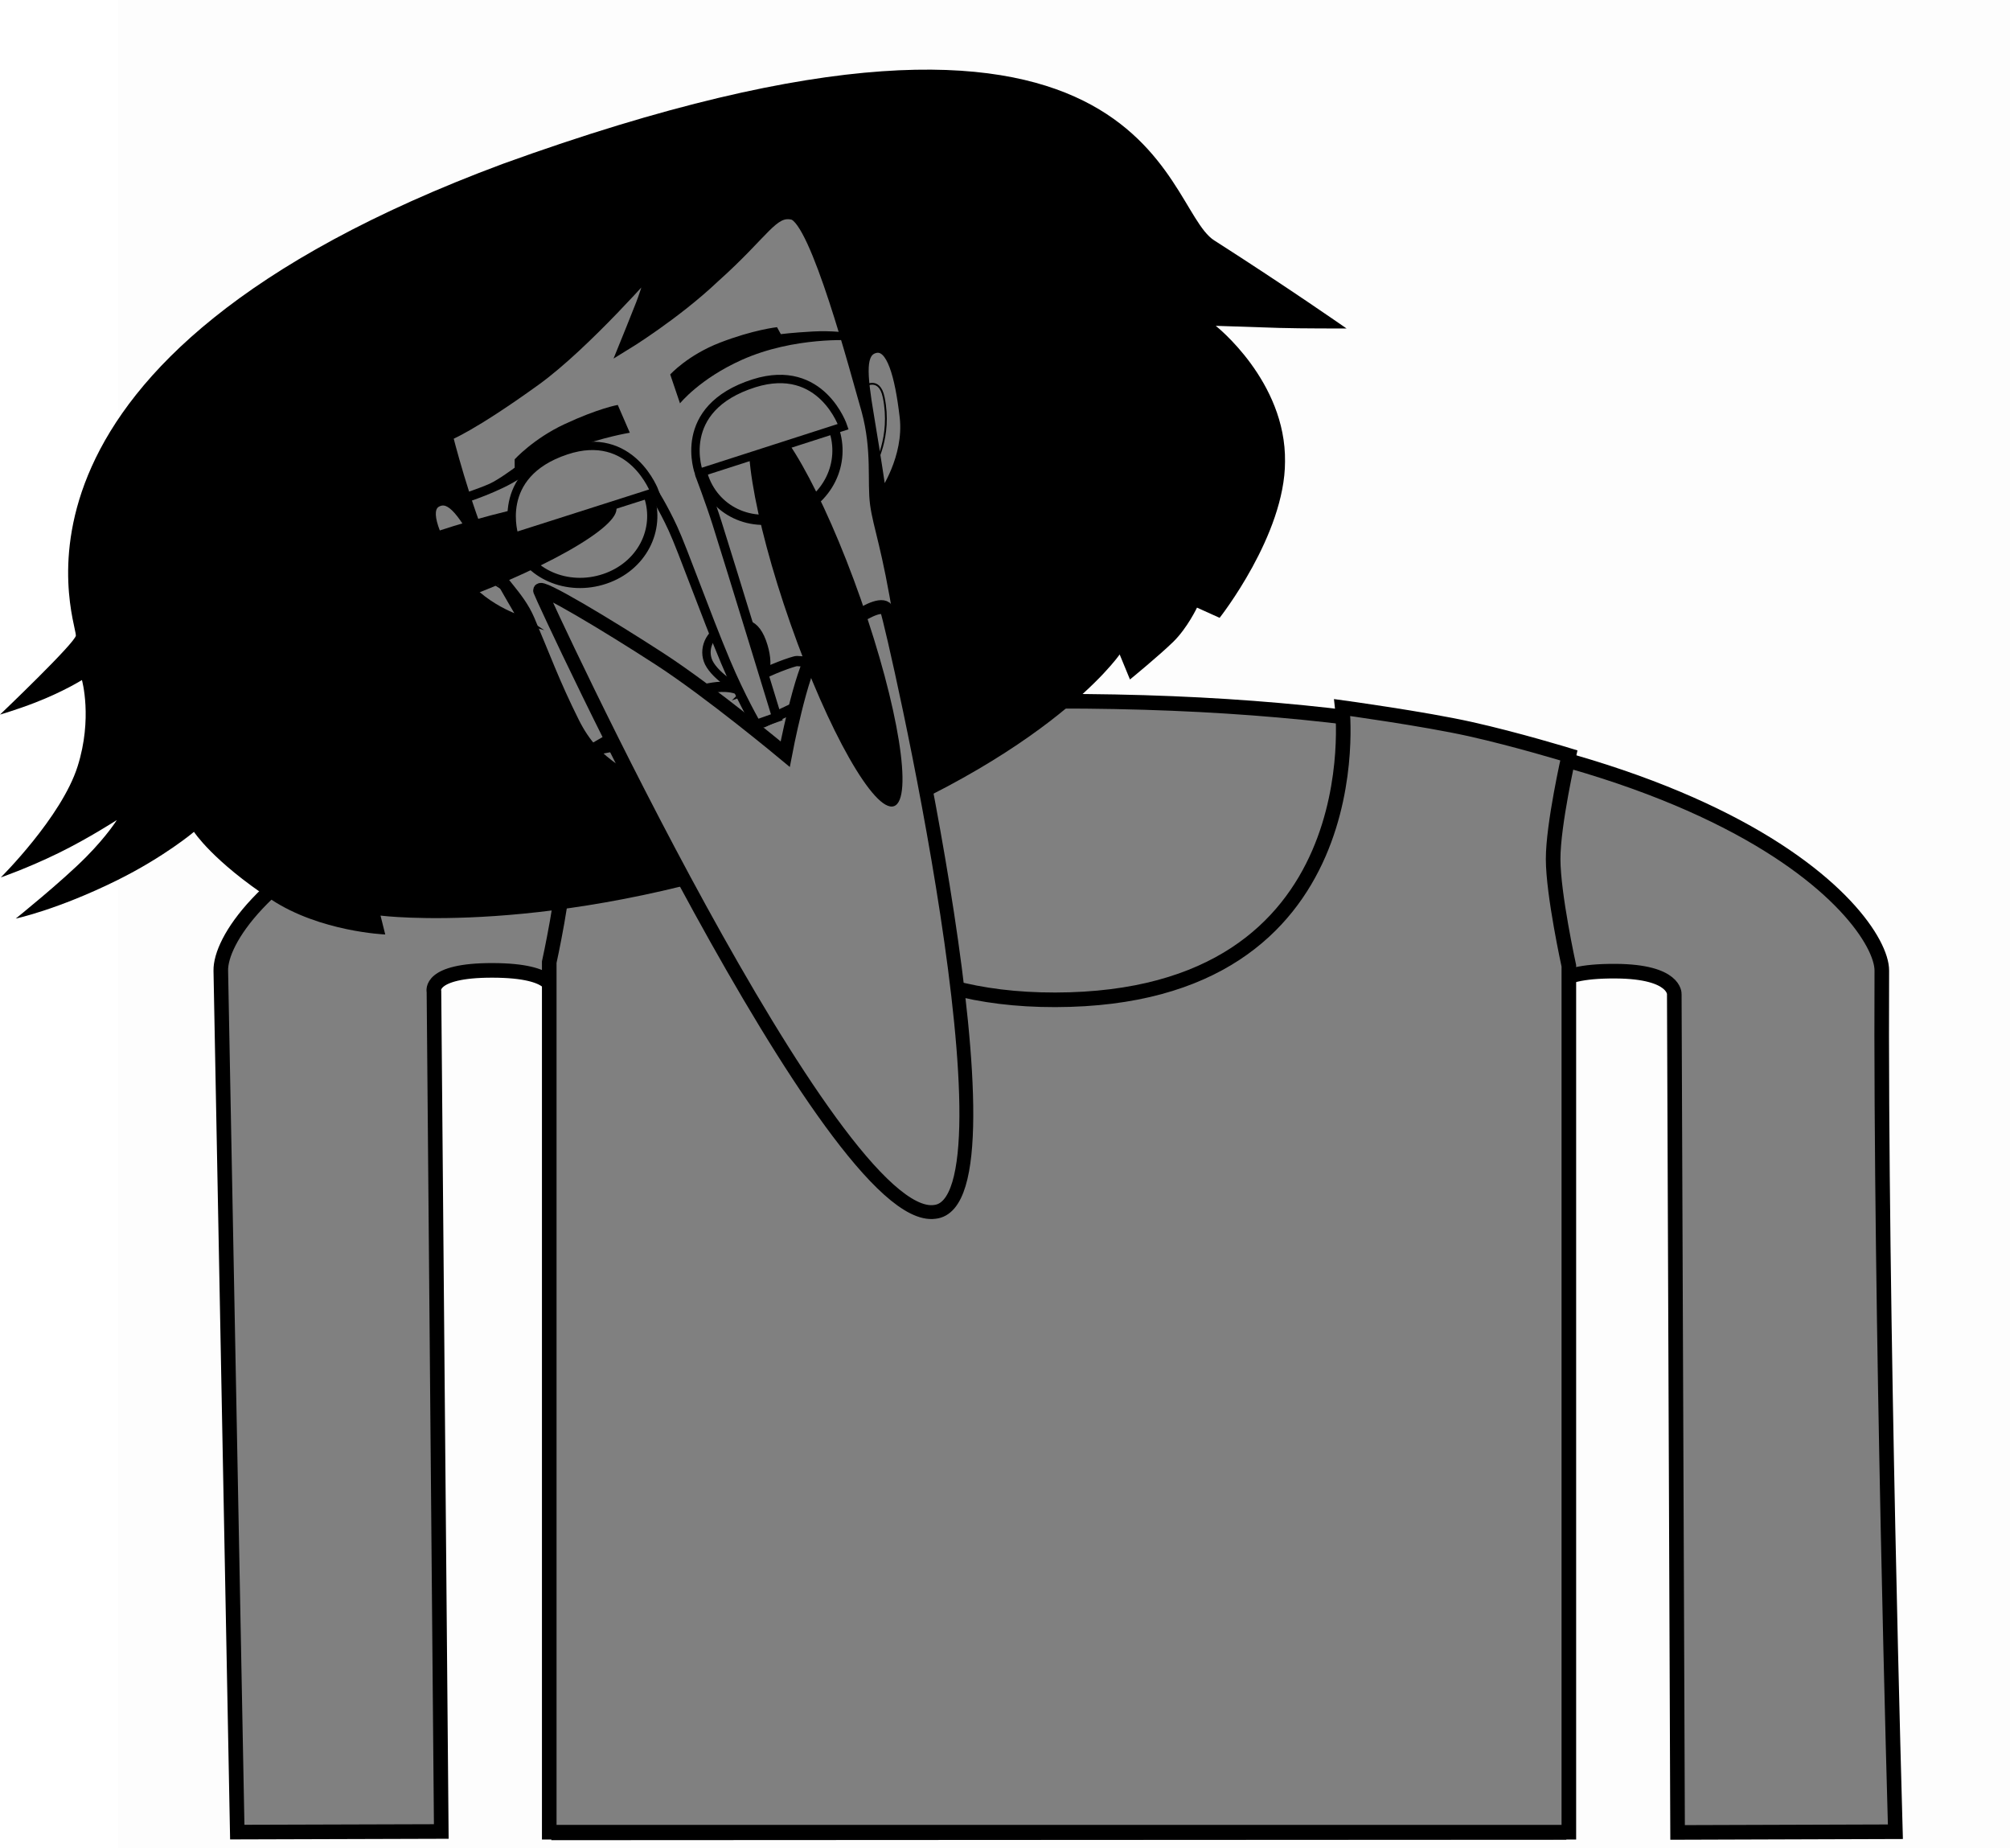 <svg version="1.1" xmlns="http://www.w3.org/2000/svg" xmlns:xlink="http://www.w3.org/1999/xlink" width="275.437" height="253.225" viewBox="0,0,275.437,253.225"><g transform="translate(-102.68,-53.388)"><g data-paper-data="{&quot;isPaintingLayer&quot;:true}" fill-rule="nonzero" stroke-linejoin="miter" stroke-miterlimit="10" stroke-dasharray="" stroke-dashoffset="0" style="mix-blend-mode: normal"><path d="M255.628,200.334c-0.571,0 -1.034,-0.463 -1.034,-1.034c0,-0.571 0.463,-1.034 1.034,-1.034c0.571,0 1.034,0.463 1.034,1.034c0,0.571 -0.463,1.034 -1.034,1.034z" fill="#000000" stroke="none" stroke-width="1.5" stroke-linecap="butt"/><path d="M250.368,204.569c-4.463,-0.314 -6.552,-1.794 -6.17,-2.58c0.118,-0.242 2.846,1.064 6.97,1.305c6.409,0.375 8.51,-0.632 8.51,-0.632v1.346c0,0 -2.413,1.047 -9.311,0.561z" fill="#000000" stroke="#000000" stroke-width="0" stroke-linecap="butt"/><path d="M222.555,199.3c0,-0.571 0.463,-1.034 1.034,-1.034c0.571,0 1.034,0.463 1.034,1.034c0,0.571 -0.463,1.034 -1.034,1.034c-0.571,0 -1.034,-0.463 -1.034,-1.034z" fill="#000000" stroke="none" stroke-width="1.5" stroke-linecap="butt"/><path d="M228.849,204.569c-6.897,0.486 -9.311,-0.561 -9.311,-0.561v-1.346c0,0 2.101,1.007 8.51,0.632c4.124,-0.241 6.853,-1.547 6.97,-1.305c0.383,0.786 -1.706,2.266 -6.17,2.58z" fill="#000000" stroke="#000000" stroke-width="0" stroke-linecap="butt"/><path d="M118.853,306.613v-253.225h259.263v253.225z" fill-opacity="0.01" fill="#000000" stroke="none" stroke-width="0" stroke-linecap="butt"/><path d="M135.193,304.392c0,0 -1.807,-94.384 -2.256,-118.012c-0.155,-8.153 23.278,-36.761 114.309,-36.921c89.857,-0.158 113.327,29.487 113.305,36.897c-0.218,46.243 1.86,117.986 1.86,117.986l-29.846,0.096l-0.452,-114.843c0,0 0.215,-3.099 -8.008,-3.154c-9.765,-0.065 -8.375,3.116 -8.375,3.116l0.584,114.87l-137.089,0.072l-0.868,-115.233c0,0 0.795,-2.919 -8.205,-2.934c-8.845,-0.015 -8.006,2.909 -8.006,2.909l1.004,115.067z" fill="#808080" stroke="#000000" stroke-width="2" stroke-linecap="butt"/><path d="M246.365,261.121c-2.329,0 -4.216,-0.664 -4.216,-1.483c0,-0.819 1.888,-1.483 4.216,-1.483c2.329,0 4.216,0.664 4.216,1.483c0,0.819 -1.888,1.483 -4.216,1.483z" data-paper-data="{&quot;index&quot;:null}" fill="#000000" stroke="none" stroke-width="1.5" stroke-linecap="butt"/><path d="M177.945,304.406v-119.201c0,0 2.153,-9.731 2.153,-14.639c0,-4.498 -2.153,-13.687 -2.153,-13.687c0,0 7.601,-2.353 13.238,-3.748c5.637,-1.395 14.706,-2.804 14.706,-2.804c0,0 -1.711,40.109 41.398,40.039c43.887,-0.072 39.328,-40.039 39.328,-40.039c0,0 11.125,1.52 17.532,2.947c6.406,1.427 13.517,3.605 13.517,3.605c0,0 -2.153,9.425 -2.153,14.192c0,4.842 2.153,14.639 2.153,14.639v118.697z" fill="#808080" stroke="#000000" stroke-width="2" stroke-linecap="butt"/><path d="M102.68,151.289c0,0 10.427,-9.938 10.398,-10.845c-0.076,-2.38 -13.648,-37.785 58.523,-64.615c89.42,-32.371 90.136,5.811 97.46,10.49c10.043,6.416 18.141,12.071 18.141,12.071c0,0 -6.243,0.016 -9.239,-0.077c-2.795,-0.087 -8.684,-0.285 -8.684,-0.285c0,0 9.642,7.582 9.492,18.601c0.001,10.048 -8.962,21.404 -8.962,21.404l-3.1,-1.399c0,0 -1.327,2.796 -3.238,4.669c-1.91,1.874 -5.947,5.176 -5.947,5.176l-1.412,-3.43c0,0 -10.541,15.379 -45.344,27.447c-32.861,11.27 -55.943,8.332 -55.943,8.332l0.646,2.587c0,0 -8.92,-0.357 -15.642,-4.796c-8.012,-5.29 -10.568,-9.265 -10.568,-9.265c0,0 -4.072,3.443 -10.572,6.653c-8.145,4.023 -13.849,5.229 -13.849,5.229c0,0 6.352,-5.111 9.644,-8.442c2.932,-2.968 4.201,-5.055 4.201,-5.055c0,0 -3.877,2.511 -7.972,4.514c-4.273,2.09 -7.925,3.346 -7.925,3.346c0,0 8.331,-8.265 10.529,-15.223c2.076,-6.57 0.59,-11.821 0.59,-11.821c0,0 -2.518,1.585 -6.43,3.101c-2.48,0.961 -4.796,1.632 -4.796,1.632z" fill="#000000" stroke="none" stroke-width="1.5" stroke-linecap="butt"/><path d="M169.336,129.36c-2.961,-6.69 -5.368,-16.296 -5.368,-16.296c0,0 3.204,-1.169 12.086,-7.577c6.824,-4.923 16.243,-15.76 16.243,-15.76c0,0 -1.042,3.551 -1.737,5.337c-0.739,1.899 -2.255,5.628 -2.255,5.628c0,0 6.843,-4.17 12.279,-9.325c6.913,-6.175 7.988,-9.221 10.697,-8.624c3.197,0.704 8.653,21.532 10.201,26.879c1.481,5.489 0.758,9.802 1.176,12.857c0.419,3.055 1.647,5.926 3.233,15.865c0.99,6.203 -0.97,9.8 -4.596,17.152c-3.626,7.353 -5.476,11.73 -9.19,13.107c-3.574,1.325 -10.121,-1.851 -16.588,-5.178c-6.887,-3.543 -11.182,-5.058 -14.183,-11.065c-2.703,-5.411 -4.016,-9.091 -6.112,-14.015c-1.532,-3.598 -4.269,-5.332 -5.886,-8.985z" fill="#808080" stroke="#000000" stroke-width="1.5" stroke-linecap="butt"/><path d="M209.681,99.166c0,0 1.544,-0.205 4.383,-0.363c2.594,-0.144 4.776,0.171 4.776,0.171l0.572,1.04c0,0 -7.877,-0.551 -15.081,2.678c-5.76,2.581 -8.468,5.955 -8.468,5.955l-1.341,-3.956c0,0 2.386,-2.644 6.805,-4.356c4.575,-1.773 7.83,-2.123 7.83,-2.123z" data-paper-data="{&quot;index&quot;:null}" fill="#000000" stroke="none" stroke-width="1.5" stroke-linecap="butt"/><path d="M211.881,143.954c0.608,0.011 3.373,0.299 6.544,0.453c3.196,0.156 7.566,-0.227 7.603,-0.062c0.047,0.209 -9.77,3.672 -12.697,5.129c-2.453,1.221 -6.077,2.882 -6.077,2.882c0,0 -7.088,1.258 -13.333,2.091c-5.005,0.667 -10.362,1.879 -10.403,1.794c-0.055,-0.114 3.414,-1.952 5.977,-3.577c0.917,-0.848 4.64,-3.204 4.64,-3.204c0,0 4.584,-1.904 7.37,-1.975c2.986,-0.076 3.486,1.368 3.727,1.308c0,0 0.538,-2.043 1.538,-2.771c1,-0.728 4.657,-2.077 5.112,-2.069z" fill="#808080" stroke="#000000" stroke-width="1.4" stroke-linecap="butt"/><path d="M193.066,143.66c6.987,4.529 17.213,13.048 17.213,13.048c0,0 2.155,-11.338 4.069,-13.905c1.484,-1.99 9.08,-7.994 9.914,-5.752c0.816,2.192 18.908,81.097 6.512,82.368c-13.918,1.924 -53.755,-84.062 -54.079,-85.099c-0.324,-1.037 9.383,4.81 16.369,9.339z" fill="#808080" stroke="#000000" stroke-width="1.9" stroke-linecap="butt"/><path d="M205.158,147.969c-0.975,0.343 -4.419,-1.904 -5.35,-3.806c-0.833,-1.702 -0.028,-4.048 2.304,-4.866c2.332,-0.819 4.127,-0.929 5.19,2.617c0.902,3.009 0.187,5.237 -2.145,6.056z" fill="#808080" stroke="#000000" stroke-width="1.15" stroke-linecap="butt"/><path d="M198.585,118.381c0,0 1.412,3.712 2.367,6.722c1.89,5.962 8.178,26.551 8.178,26.551l-2.81,0.996c0,0 -2.14,-3.671 -4.207,-8.591c-2.798,-6.66 -5.823,-15.224 -7.225,-18.27c-1.33,-2.888 -2.739,-5.095 -2.739,-5.095" fill="#808080" stroke="#000000" stroke-width="1.3" stroke-linecap="round"/><path d="M174.294,138.348c0,0 -5.819,-1.684 -8.79,-6.426c-3.126,-4.989 -4.604,-8.699 -2.858,-9.587c1.746,-0.888 3.338,1.347 6.29,6.647c2.952,5.3 5.357,9.365 5.357,9.365z" data-paper-data="{&quot;index&quot;:null}" fill="#808080" stroke="#000000" stroke-width="1" stroke-linecap="butt"/><path d="M172.795,134.69c0,0 -4.331,-1.577 -6.874,-6.542c-1.419,-2.77 1.279,-2.866 1.279,-2.866" fill="none" stroke="#000000" stroke-width="0.25" stroke-linecap="round"/><path d="M173.433,127.412c-1.554,-4.639 1.604,-10.034 6.699,-11.741c5.095,-1.707 9.925,1.017 11.479,5.656c1.554,4.639 -0.977,9.664 -6.072,11.371c-5.095,1.707 -10.552,-0.647 -12.106,-5.286z" fill="#808080" stroke="#000000" stroke-width="1.4" stroke-linecap="butt"/><path d="M134.581,141.181c-0.704,-2.676 10.489,-8.943 25,-13.996c14.511,-5.054 26.845,-6.981 27.549,-4.304c0.704,2.676 -10.489,8.943 -25,13.996c-14.511,5.054 -26.845,6.981 -27.549,4.304z" fill="#000000" stroke="none" stroke-width="1.5" stroke-linecap="butt"/><path d="M198.961,118.448c-1.428,-4.679 1.266,-9.833 6.283,-11.595c5.017,-1.762 10.065,0.669 11.686,5.285c1.621,4.616 -0.661,9.846 -6.123,11.839c-5.195,1.896 -10.356,-0.642 -11.847,-5.529z" fill="#808080" stroke="#000000" stroke-width="1.4" stroke-linecap="butt"/><path d="M211.006,138.856c-5.172,-14.728 -7.209,-27.424 -4.55,-28.358c2.659,-0.934 9.008,10.248 14.18,24.976c5.172,14.728 7.209,27.424 4.55,28.358c-2.659,0.934 -9.008,-10.248 -14.18,-24.976z" fill="#000000" stroke="none" stroke-width="1.5" stroke-linecap="butt"/><path d="M173.192,126.933c0,0 -2.927,-8.527 7.078,-11.839c8.991,-2.982 12.133,5.71 12.133,5.71z" fill="#808080" stroke="#000000" stroke-width="1.15" stroke-linecap="butt"/><path d="M198.471,118.194c0,0 -3.367,-8.842 7.549,-12.299c9.276,-2.904 12.206,5.944 12.206,5.944z" fill="#808080" stroke="#000000" stroke-width="1.15" stroke-linecap="butt"/><path d="M173.205,116.317c0,0 2.577,-2.833 6.823,-4.814c4.705,-2.196 7.307,-2.636 7.307,-2.636l1.649,3.806c0,0 -3.844,0.629 -7.738,2.165c-5.207,2.055 -5.795,3.554 -9.655,5.395c-3.308,1.578 -6.304,2.382 -6.304,2.382l-0.432,-1.153c0,0 3.417,-1.121 4.915,-1.799c1.237,-0.559 3.44,-2.202 3.44,-2.202z" fill="#000000" stroke="none" stroke-width="1.5" stroke-linecap="butt"/><path d="M221.948,110.366c-1.01,-5.982 -1.164,-8.722 0.753,-9.12c1.918,-0.399 3.084,3.42 3.764,9.268c0.646,5.558 -2.842,10.51 -2.842,10.51c0,0 -0.665,-4.676 -1.675,-10.658z" data-paper-data="{&quot;index&quot;:null}" fill="#808080" stroke="#000000" stroke-width="1" stroke-linecap="butt"/><path d="M220.989,106.392c0,0 2.166,-1.612 2.79,1.437c1.12,5.465 -1.274,9.404 -1.274,9.404" data-paper-data="{&quot;index&quot;:null}" fill="none" stroke="#000000" stroke-width="0.25" stroke-linecap="round"/></g></g></svg>